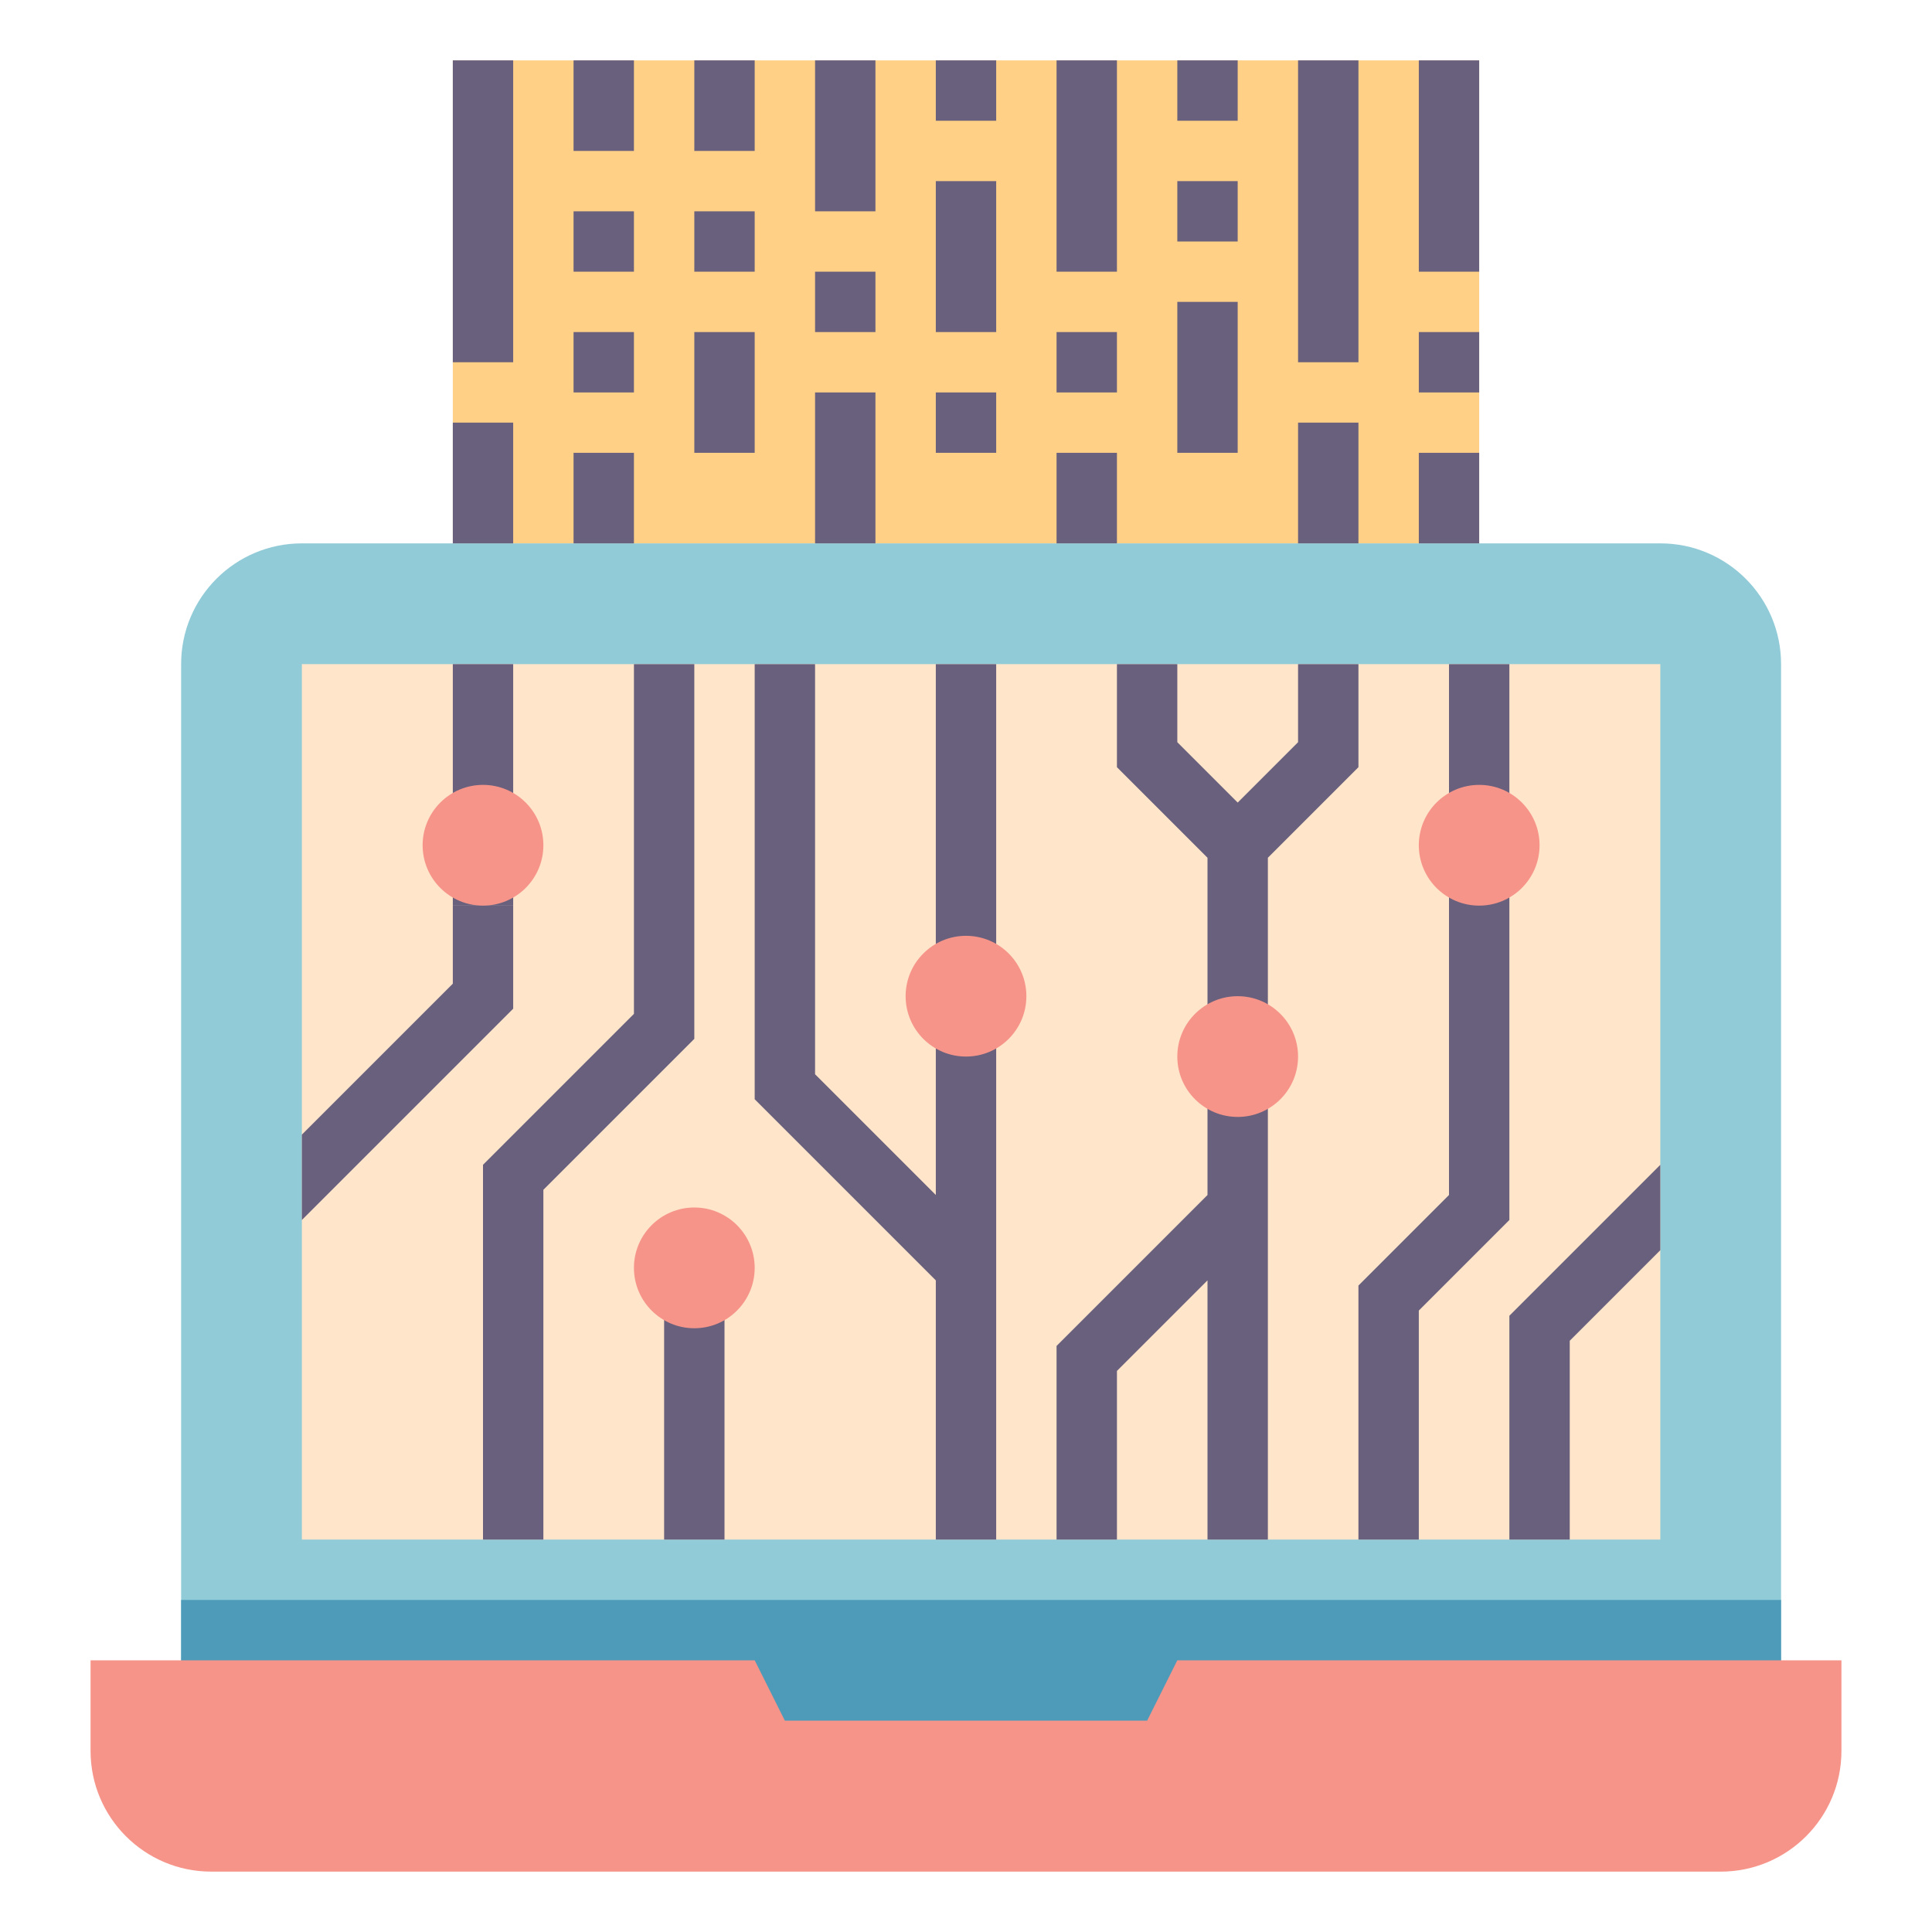 <svg id="Layer_1_1_" enable-background="new 0 0 64 64" height="512" viewBox="0 0 64 64" width="512" xmlns="http://www.w3.org/2000/svg"><path d="m15 2h34v16h-34z" fill="#ffd086"/><path d="m59 22v36h-53v-36c0-2.21 1.79-4 4-4h45c2.21 0 4 1.79 4 4z" fill="#91cbd7"/><path d="m6 53h53v5h-53z" fill="#4e9bb9"/><path d="m59 55h2v3c0 2.21-1.79 4-4 4h-50c-2.21 0-4-1.79-4-4v-3h3 19l1 2h12l1-2z" fill="#f69489"/><path d="m10 22h45v29h-45z" fill="#ffe5ca"/><g fill="#68607c"><path d="m31 13h2v2h-2z"/><path d="m31 6h2v5h-2z"/><path d="m31 2h2v2h-2z"/><path d="m35 15h2v3h-2z"/><path d="m35 11h2v2h-2z"/><path d="m35 2h2v7h-2z"/><path d="m47 15h2v3h-2z"/><path d="m47 11h2v2h-2z"/><path d="m47 2h2v7h-2z"/><path d="m19 15h2v3h-2z"/><path d="m19 11h2v2h-2z"/><path d="m19 2h2v3h-2z"/><path d="m39 10h2v5h-2z"/><path d="m39 6h2v2h-2z"/><path d="m39 2h2v2h-2z"/><path d="m23 2h2v3h-2z"/><path d="m23 7h2v2h-2z"/><path d="m23 11h2v4h-2z"/><path d="m27 2h2v5h-2z"/><path d="m27 9h2v2h-2z"/><path d="m27 13h2v5h-2z"/><path d="m19 7h2v2h-2z"/><path d="m43 2h2v10h-2z"/><path d="m43 14h2v4h-2z"/><path d="m15 2h2v10h-2z"/><path d="m15 14h2v4h-2z"/><path d="m22 42h2v9h-2z"/><path d="m31 22v17.586l-4-4v-13.586h-2v14.414l6 6v8.586h2v-29z"/><path d="m18 51h-2v-12.414l5-5v-11.586h2v12.414l-5 5z"/><path d="m45 22h-2v2.586l-2 2-2-2v-2.586h-2v3.414l3 3v11.172l-5 5v6.414h2v-5.586l3-3v8.586h2v-22.586l3-3z"/><path d="m47 51h-2v-8.414l3-3v-17.586h2v18.414l-3 3z"/><path d="m15 22h2v8h-2z"/><path d="m55 38.586-5 5v7.414h2v-6.586l3-3z"/><path d="m15 30v2.586l-5 5v2.828l7-7v-3.414z"/></g><circle cx="49" cy="28" fill="#f69489" r="2"/><circle cx="41" cy="35" fill="#f69489" r="2"/><circle cx="32" cy="33" fill="#f69489" r="2"/><circle cx="23" cy="42" fill="#f69489" r="2"/><circle cx="16" cy="28" fill="#f69489" r="2"/></svg>